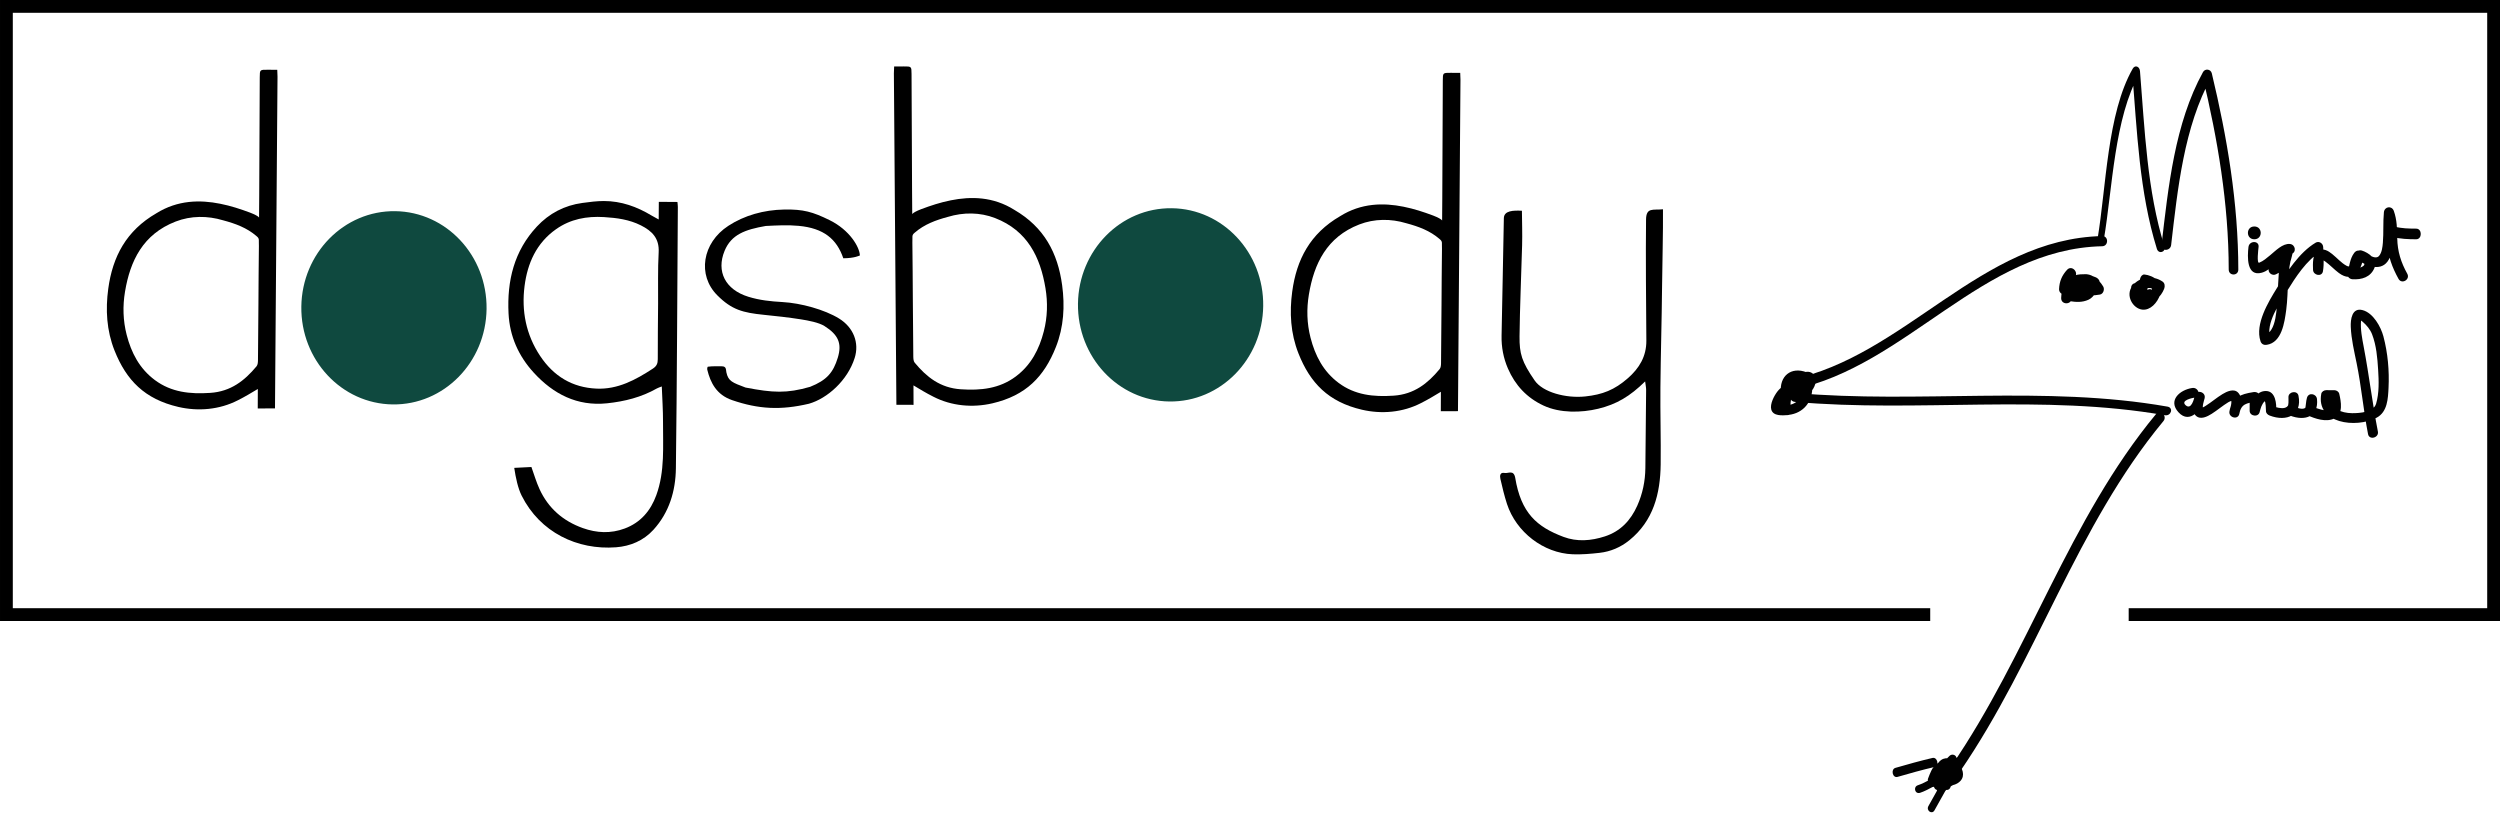<svg height="254" viewBox="0 0 781 254" width="781" xmlns="http://www.w3.org/2000/svg"><g fill="none" fill-rule="evenodd"><g fill-rule="nonzero" transform="translate(33.25 20.75)"><ellipse cx="89.805" cy="75.407" fill="#0f493f" rx="30.187" ry="28.934" transform="matrix(.013 -1 1 .013 13.246 164.232)"/><g fill="#000" transform="translate(0 1)"><path d="m132.763 124.142c.848 2.346 1.522 4.705 2.534 6.905 2.749 5.981 7.35 9.975 13.522 12.176 4.355 1.554 8.724 1.762 13.095.132 4.967-1.853 8.099-5.559 9.866-10.411 2.712-7.448 2.06-15.254 2.094-22.967.016-3.552-.238-7.103-.381-10.996-.611.242-1.1.372-1.523.615-4.836 2.751-10.105 4.071-15.57 4.644-9.331.979-16.784-2.889-22.892-9.558-4.747-5.18-7.53-11.332-7.889-18.507-.511-10.213 1.733-19.521 8.853-27.156 3.818-4.095 8.612-6.608 14.206-7.368 2.235-.304 4.493-.603 6.738-.601 5.402.004 10.318 1.77 14.906 4.546.57.346 1.163.645 2.202 1.219.015-2.094.027-3.723.039-5.511 2.001.015 3.804.027 5.814.042.041.471.133 1.012.129 1.554-.177 27.211-.267 54.423-.609 81.631-.088 7.103-2.081 13.814-7.026 19.235-3.102 3.401-7.218 5.115-11.664 5.456-12.101.926-23.741-4.655-29.495-16.132-1.135-2.261-1.845-5.521-2.316-8.678m44.943-51.296c.039-5.343-.12-10.693.177-16.018.246-4.384-2.058-6.687-5.546-8.44-3.632-1.827-7.53-2.348-11.511-2.589-5.41-.326-10.468.589-15.01 3.791-6.144 4.332-8.915 10.662-9.823 17.728-.996 7.749.425 15.184 4.865 21.861 4.218 6.343 10.052 9.879 17.628 10.207 6.643.289 12.21-2.741 17.586-6.248 1.169-.763 1.541-1.601 1.535-2.938-.019-5.784.058-11.568.099-17.352z"/><path d="m47.27 105.852c-.014-1.649.007-3.913.023-6.085-2.002 1.196-3.988 2.41-6.258 3.542-5.718 2.929-12.354 3.507-18.548 2.071-10.553-2.447-16.275-8.352-19.958-17.617-2.495-6.271-2.841-12.824-1.962-19.304 1.366-10.082 5.653-18.156 15.031-23.583 6.666-4.166 13.671-4.234 19.941-2.979 3.366.673 6.251 1.63 9.329 2.771 3.264 1.255 2.825 1.809 2.812 1.58.019-2.676.041-4.869.051-7.063.055-12.256.107-24.514.165-36.77.011-2.393.022-2.393 2.49-2.379.935.005 1.871.014 2.98.022.032.827.084 1.481.08 2.132-.359 47.75-.62 81.769-.788 103.644m-5.173-32.878c.043-5.944.065-11.89.146-17.834-.111-1.922.299-2.275-.737-3.102-3.002-2.608-6.63-3.93-10.449-4.948-4.862-1.463-10.052-1.459-14.806.379-10.207 3.944-14.226 12.252-15.838 21.941-.74 4.439-.637 8.973.521 13.459 1.453 5.625 3.997 10.546 8.812 14.133 5.127 3.816 10.987 4.427 17.301 4.002 6.443-.433 10.723-3.82 14.467-8.314.377-.452.43-1.244.438-1.884.073-5.94.104-11.886.146-17.831z"/><path d="m480.692 97.402c-4.759 4.682-8.951 7.159-14.664 8.541-5.239 1.266-11.879 1.426-17.065-.985-5.211-2.418-8.859-6.328-11.136-11.586-1.414-3.269-2.063-6.704-1.985-10.286.252-10.868.48-25.807.713-36.673.053-2.378 2.917-2.469 5.644-2.325.027 3.58.161 7.182.061 10.776-.225 8.132-.729 20.329-.806 28.462-.047 5.407.676 7.915 4.735 13.797 2.531 3.668 9.752 5.613 15.782 4.975 5.38-.567 9.165-2.041 13.342-5.707 3.524-3.087 5.797-6.788 5.76-11.728-.084-10.797-.23-27.025-.097-37.824.047-3.891 2.19-2.891 5.289-3.212.072 6.816-.227 17.648-.288 24.42-.095 10.415-.422 20.827-.513 31.243-.074 8.003.18 16.01.083 24.013-.114 9.188-2.267 17.622-9.771 23.709-2.714 2.199-5.866 3.558-9.322 3.945-2.783.312-5.599.554-8.389.451-9.112-.342-17.673-6.935-20.538-15.74-.829-2.553-1.447-5.184-2.054-7.805-.216-.939-.158-2.14 1.297-1.863 1.155.223 2.816-1.08 3.321 1.443 1.81 11.069 6.764 15.406 15.113 18.533 4.219 1.58 8.568 1.246 12.907-.159 4.885-1.588 8.069-4.994 10.121-9.59 1.663-3.724 2.484-7.661 2.528-11.754.083-8.133.172-16.265.238-24.4.011-.73-.161-1.456-.307-2.671z"/><path d="m235.383 58.05s-1.657.882-5.185.883c-2.047-6.007-6.112-9.402-13.957-10.13-3.466-.323-6.787-.131-10.268.04-6.426 1.115-10.757 2.655-12.864 7.773-2.637 6.411.191 12.108 7.44 14.343 3.516 1.086 6.891 1.438 10.71 1.655 5.649.319 13.061 2.334 17.602 5.131 4.537 2.794 6.384 7.6 4.894 12.322-2.22 7.041-8.539 12.659-14.276 14.303-8.816 2.08-15.738 1.72-24.021-1.121-4.846-1.664-6.758-5.411-7.755-9.51-.073-.303.057-.912.181-.931 1.627-.208 2.695-.117 4.336-.128 1.515-.011 1.277 1.067 1.454 1.892.601 2.806 1.917 3.199 5.975 4.743 8.581 1.658 12.883 1.88 20.179-.22 5.227-2.068 7.232-4.479 8.646-9.081 1.36-4.433.208-7.151-4.137-9.897-1.788-1.129-5.091-1.736-7.328-2.095-3.29-.53-8.374-1.119-11.725-1.435-6.426-.662-9.92-1.544-14.43-6.067-6.313-6.289-4.737-16.408 3.44-21.727 5.017-3.264 11.044-4.966 17.416-5.085 5.997-.115 8.932.718 14.212 3.317 6.339 3.121 9.373 8.468 9.459 11.026z"/></g><ellipse cx="332.403" cy="74.509" fill="#0f493f" rx="30.187" ry="28.934" transform="matrix(.013 -1 1 .013 253.612 405.923)"/><g fill="#000"><path d="m246.783 105.698c-.168-21.852-.426-55.842-.783-103.545-.004-.649.047-1.303.08-2.129 1.103-.008 2.033-.016 2.962-.022 2.454-.014 2.465-.014 2.476 2.375.058 12.245.109 24.491.164 36.737.011 2.191.032 4.381.051 7.056-.012.23-.448-.323 2.796-1.578 3.059-1.139 5.927-2.095 9.273-2.767 6.231-1.254 13.194-1.186 19.822 2.976 9.323 5.421 13.583 13.487 14.941 23.561.874 6.473.53 13.02-1.95 19.286-3.66 9.256-9.348 15.157-19.839 17.6-6.157 1.434-12.753.857-18.437-2.069-2.258-1.131-4.23-2.344-6.221-3.539.016 2.172.036 4.434.023 6.08m-.073-15.05c.008.639.061 1.43.436 1.882 3.721 4.489 7.975 7.873 14.38 8.306 6.276.423 12.101-.186 17.198-3.998 4.786-3.584 7.315-8.501 8.759-14.12 1.151-4.481 1.253-9.011.518-13.446-1.603-9.679-5.598-17.98-15.744-21.92-4.725-1.836-9.885-1.84-14.718-.378-3.796 1.017-7.403 2.339-10.387 4.943-1.03.826-.623 1.178-.733 3.098.081 5.939.102 11.879.145 17.817.042 5.94.073 11.88.145 17.816z"/><path d="m416.86 107.719c-.013-1.647.008-3.909.024-6.08-1.99 1.195-3.964 2.408-6.222 3.539-5.684 2.926-12.281 3.504-18.437 2.069-10.492-2.445-16.178-8.344-19.84-17.6-2.48-6.265-2.824-12.811-1.949-19.286 1.358-10.074 5.618-18.14 14.941-23.561 6.627-4.162 13.588-4.23 19.821-2.976 3.346.673 6.214 1.628 9.273 2.767 3.243 1.256 2.808 1.809 2.794 1.578.019-2.675.04-4.865.052-7.056.055-12.245.105-24.491.163-36.737.011-2.389.022-2.389 2.477-2.375.928.005 1.86.014 2.962.022.031.826.083 1.479.08 2.129-.358 47.704-.616 81.693-.783 103.545m-5.141-32.844c.043-5.939.065-11.879.145-17.817-.11-1.92.297-2.272-.733-3.098-2.984-2.606-6.59-3.927-10.388-4.943-4.833-1.462-9.993-1.456-14.718.378-10.146 3.94-14.141 12.241-15.743 21.92-.736 4.435-.635 8.965.518 13.446 1.444 5.62 3.974 10.536 8.76 14.12 5.096 3.813 10.922 4.423 17.198 3.998 6.406-.433 10.66-3.817 14.379-8.306.375-.452.428-1.243.436-1.882.074-5.936.106-11.876.147-17.816z"/></g></g><g fill="#010101" fill-rule="nonzero" transform="translate(553.25 20.75)"><path d="m115.112 2.227c-.759-.252-1.514-.509-2.275-.763 1.514 18.621 2.224 37.861 7.723 55.523.553 1.785 2.918 1.017 2.354-.788-5.427-17.427-6.142-36.353-7.632-54.725-.125-1.496-1.551-2.031-2.275-.763-8.01 14.041-8.261 37.063-11.006 53.289-.319 1.886 1.683 1.89 2 0 2.697-15.943 3.245-37.978 11.112-51.773z"/><path d="m125.014 55.797c2.041-17.506 3.995-36.908 12.545-52.428-.916-.13-1.826-.258-2.742-.388 4.755 19.817 8.17 39.98 8.186 60.48 0 2.046 2.997 2.055 2.997.011-.013-20.772-3.468-41.247-8.284-61.324-.321-1.335-2.094-1.56-2.746-.386-8.837 16.043-10.843 35.931-12.957 54.024-.239 2.026 2.765 2.012 3.0.011z"/><path d="m103.495 53c-38.061.827-61.575 37.461-97.361 44.898-1.978.409-1.151 3.472.817 3.064 35.438-7.363 59.037-43.97 96.537-44.784 2.009-.044 2.022-3.224.007-3.178z"/><path d="m7.486 104.802c38.43 3.392 77.419-2.527 115.556 4.167 1.961.345 2.807-2.345.833-2.692-38.433-6.748-77.661-.852-116.379-4.27-1.998-.177-1.989 2.616-.011 2.794z"/><path d="m92.509 63.529c-1.61 1.755-2.41 3.618-2.508 6.039-.037.95.781 1.715 1.664 1.731 3.726.06 7.397.623 11.112-.028 1.058-.188 1.535-1.648 1.004-2.531-1.418-2.374-3.894-4.398-6.765-3.699-2.853.694-4.504 3.276-4.959 6.145-.131.838.192 1.967 1.156 2.124 2.083.335 3.988.466 5.954-.415 1.861-.839 2.811-3.066 3.447-4.897.334-.959-.367-1.793-1.16-2.125-2.483-1.044-5.075-1.39-7.557-.182-2.403 1.17-3.155 4.149-3.238 6.638-.07 2.225 3.264 2.229 3.337.012.138-4.32 3.297-4.516 6.562-3.145-.386-.71-.771-1.416-1.156-2.125-.988 2.846-2.511 3.369-5.288 2.918.381.705.767 1.416 1.156 2.125.564-3.558 3.53-5.148 5.627-1.643.331-.845.665-1.684.999-2.527-3.377.593-6.826-.039-10.221-.096.552.577 1.108 1.157 1.657 1.731.062-1.5.531-2.519 1.523-3.604 1.483-1.611-.865-4.062-2.345-2.447z"/><path d="m112.582 69.706c1.718 6.279 8.163 5.041 10.249-.231.319-.807.205-1.773-.487-2.25-2.88-1.996-7.132-1.698-9.452 1.36-2.26 2.971.151 7.035 3.088 7.39 2.507.299 4.734-2.098 5.6-4.715 1.315-3.977-2.223-5.955-4.892-6.255-.614-.069-1.171.549-1.336 1.203-.575 2.271-.611 4.66-.617 7.017-.006.847.623 1.709 1.375 1.648.704-.057 1.438-.162 1.974-.776.346-.395.547-1.121.935-1.411 1.502-1.126.123-3.977-1.387-2.844-.433.325-1.224 1.716-1.516 1.743.463.549.92 1.1 1.381 1.648.006-2.072.009-4.141.518-6.139-.445.4-.884.802-1.336 1.202 1.116.126 2.702.407 2.248 2.082-.286 1.04-1.396 2.18-2.314 2.323-1.123.169-2.413-1.09-1.399-2.238 1.453-1.651 4.119-1.522 5.735-.404-.159-.752-.327-1.501-.49-2.252-.948 2.397-4.201 4.71-5.209 1.033-.554-2.003-3.223-1.155-2.666.865z"/><path d="m4.852 101.551c1.444.561 3.106 1.105 4.624.482 1.865-.77 2.469-2.751 2.779-4.576.15-.89-.227-1.55-1.064-1.879-4.914-1.934-8.64 1.194-8.076 6.329.077.701.407 1.257 1.118 1.475 2.852.866 5.791.578 8.016-1.52 1.384-1.306 2.532-3.987 1.074-5.64-1.818-2.053-5.134.214-6.665 1.503-2.932 2.459-3.887 5.956-3.559 9.674.07.806.634 1.557 1.528 1.531 4.801-.139 8.106-3.433 8.283-8.215.03-.706-.483-1.254-1.118-1.474-3.482-1.208-7.452-.731-9.801 2.344-1.007 1.318-2.365 3.887-1.895 5.603.59 2.151 3.522 1.832 5.144 1.743 1.961-.106 1.981-3.159.01-3.051-.791.043-1.898.384-2.592-.171.13.495.257.994.39 1.484.614-4.36 3.666-6.489 7.926-5.012-.374-.492-.751-.982-1.121-1.475-.11 3.093-2.108 5.079-5.214 5.171.504.51 1.014 1.022 1.524 1.53-.2-2.238-.003-4.276 1.294-6.166.55-.814 1.428-1.428 2.248-1.943.434-.275.9-.494 1.361-.715.53-.258.487-.027.16-.192-.587-.295-.157-.539-.427.29-.16.486-.578.898-.94 1.238-1.294 1.222-3.249.993-4.801.522.374.492.747.983 1.118 1.475-.124-1.105-.244-2.45.51-3.38.894-1.107 2.622-.436 3.683-.017-.357-.628-.711-1.253-1.064-1.881-.1.601-.213 2.281-.92 2.571-.781.322-2.001-.322-2.712-.594-1.847-.718-2.644 2.229-.822 2.937z"/><path d="m120.345 108.54c-27.409 33.08-39.918 74.993-64.06 110.119-1.178 1.708 1.601 3.314 2.762 1.624 23.982-34.888 36.35-76.635 63.556-109.479 1.311-1.573-.937-3.854-2.258-2.263z"/><path d="m131.617 100.452c-3.949.599-7.672 3.92-4.306 7.597 3.636 3.971 7.452-1.152 8.175-4.447.417-1.94-2.608-2.779-3.077-.83-.448 1.866-1.309 4.79.348 6.361 1.438 1.364 3.563.256 4.924-.604 1.792-1.131 3.39-2.526 5.203-3.627.892-.542 1.184-.214.778-.833.507.766-.254 2.904-.434 3.682 1.021.279 2.049.554 3.07.832.59-3.217 2.285-3.389 5.271-3.851-.674-.502-1.341-1.001-2.014-1.499-.007 1.442-.007 2.886-.014 4.328-.004 1.728 2.701 2.137 3.125.421.305-1.211.615-2.375 1.504-3.324.385-.411.479 2.784.468 2.919-.048.73.531 1.252 1.167 1.495 5.386 2.045 10.199-.154 8.987-6.206-.35-1.749-3.118-1.302-3.132.401-.007 1.081.166 2.573-.427 3.549-.573.925.003 1.914.941 2.274 4.74 1.82 8.953.29 8.404-5.178-.174-1.677-2.591-2.182-3.129-.421-.376 1.235-.271 2.475-.646 3.708-.184.615.097 1.464.729 1.751 2.476 1.109 5.907 2.322 8.564.986 2.736-1.376 2.003-5.228 1.438-7.655-.156-.665-.847-1.135-1.528-1.137-.854-.003-1.702-.007-2.549-.009-.657 0-1.424.464-1.543 1.133-1.691 9.308 10.884 10.864 17.28 7.479 3.427-1.815 3.569-6.007 3.737-9.357.267-5.315-.229-10.897-1.605-16.056-.795-2.984-3.16-7.309-6.49-8.2-3.376-.901-3.8 2.96-3.706 5.239.154 3.828 1.08 7.649 1.841 11.398 1.493 7.319 2.125 14.779 3.556 22.11.385 1.957 3.458 1.135 3.076-.813-1.719-8.774-2.75-17.664-4.428-26.452-.507-2.681-1.07-5.487-.833-8.222.072-.78.462-.403-.406-.31.028-.003.701.507.903.676 1.233 1.065 2.337 2.366 2.927 3.87 1.371 3.5 1.684 7.464 1.916 11.166.219 3.453.344 7.201-.635 10.563-.781 2.702-5.181 2.986-7.511 2.969-3.254-.021-7.244-1.418-6.553-5.23-.515.377-1.025.754-1.539 1.129.847.003 1.698.005 2.549.007-.511-.378-1.021-.761-1.535-1.139.323 1.379.531 2.591.222 3.982-.27 1.253-5.004-.557-5.535-.795.24.581.483 1.165.729 1.747.376-1.237.267-2.475.643-3.71-1.042-.137-2.081-.28-3.125-.421.097.988.423 2.552-.857 2.96-1.063.339-2.542-.384-3.504-.754.316.761.632 1.518.945 2.276.948-1.546.861-3.359.872-5.108-1.042.136-2.083.267-3.129.401.753 3.774-2.42 3.413-5.056 2.415.389.499.778.995 1.16 1.493.139-2.069-.139-6.173-3.219-6.182-3.094-.009-4.4 3.303-5.004 5.746 1.045.143 2.087.281 3.125.42.007-1.443.011-2.884.017-4.328.004-1.087-1.003-1.652-2.014-1.495-4.157.644-6.702 1.673-7.501 6.007-.35 1.933 2.615 2.798 3.074.83.468-2.031 1.282-4.898-.344-6.648-1.333-1.447-3.594-.358-4.924.451-1.813 1.1-3.41 2.502-5.206 3.634-.316.201-.666.423-1.024.56-.664.259-.17-.113.254.45-.469-.629.257-2.723.433-3.424-1.028-.28-2.049-.554-3.077-.832-.229 1.063-1.073 4.639-2.84 3.099-1.753-1.534 2.007-2.298 2.89-2.434 2.022-.302 1.163-3.284-.843-2.98z"/><path d="m149.174 56.4c-.354 3.043-.637 9.389 4.183 8.034 1.661-.465 3.106-1.784 4.426-2.844 1.001-.796 2.937-3.022 4.323-2.895-.138-1.057-.275-2.112-.409-3.167-4.248 1.335-4.912 3.512-6.17 7.551-.429 1.378 1.146 2.505 2.308 1.827 1.122-.656 2.422-1.109 3.354-2.053 1.131-1.151 1.43-3.206 1.813-4.697.509-2.026-2.391-2.818-3.04-.865-1.531 4.574-1.383 9.76-1.734 14.523-.227 3.005-.148 11.449-4.186 12.05.647.376 1.297.755 1.936 1.131-1.534-4.633 2.951-11.114 5.218-14.784 2.672-4.335 6.108-9.691 10.542-12.355-.791-.466-1.579-.932-2.37-1.398.058 2.266.409 4.393.038 6.661 1.032.147 2.063.292 3.099.439-.035-1.029-.221-2.449.255-3.415-.32.65-.637.049.413.806 1.496 1.079 2.755 2.479 4.241 3.582 4.395 3.271 7.047-.65 7.663-5.021.258-1.845-1.761-2.734-2.879-1.25-1.355 1.798-1.479 4.057-2.074 6.18-.292 1.055.512 1.977 1.516 2.044 2.907.193 5.706-.646 6.893-3.555 1.104-2.721-1.847-4.739-3.921-5.401-1.788-.57-2.648 1.952-1.228 2.941 3.375 2.349 8.186 3.872 10.057-1.072 1.651-4.363.757-9.273 1.194-13.821-1.032.141-2.067.281-3.103.418 1.073 2.995.884 5.962 1.005 9.089.154 4.074 1.562 7.781 3.515 11.294 1.005 1.804 3.739.19 2.727-1.62-1.971-3.546-3.051-6.974-3.127-11.047-.054-2.96-.065-5.743-1.073-8.564-.626-1.745-2.923-1.407-3.099.42-.302 3.154-.062 6.339-.319 9.498-.11 1.324-.303 3.047-1.174 4.111-1.197 1.458-4.001-.786-5.001-1.485-.405.981-.818 1.96-1.225 2.941 3.866 1.238-.127 2.762-2.112 2.628.506.682 1.008 1.365 1.513 2.045.51-1.826.589-3.868 1.751-5.412-.963-.415-1.923-.833-2.882-1.25-.182 1.324-.279 4.684-2.212 3.639-1.685-.911-3.003-2.478-4.492-3.672-1.283-1.031-2.71-1.89-4.327-1.11-1.929.931-1.709 4.339-1.657 6.047.051 1.743 2.789 2.294 3.099.439.423-2.572.141-4.94.076-7.519-.031-1.206-1.314-2.033-2.37-1.397-5.142 3.088-8.987 9.139-12.087 14.165-2.651 4.296-6.91 11.254-5.132 16.608.302.911 1.041 1.266 1.936 1.131 4.74-.704 5.572-7.007 6.095-10.874.784-5.868.148-12.288 2.033-17.945-1.011-.288-2.026-.579-3.044-.865-.207.831-.396 2.869-1.142 3.439-.753.572-1.744.912-2.559 1.387.77.608 1.54 1.216 2.312 1.826.877-2.818.918-4.351 3.962-5.307 1.764-.555 1.331-3.007-.413-3.168-2.291-.211-4.527 2.183-6.157 3.51-1.042.85-2.163 1.855-3.426 2.34-.832.319-.285-4.165-.199-4.914.243-2.049-2.915-2.038-3.155 0z"/><path d="m194.059 53.252c2.472.648 4.976.739 7.503.748 1.912.006 1.919-3.315.01-3.323-2.265-.009-4.504-.046-6.717-.627-1.858-.489-2.657 2.71-.795 3.202z"/><path d="m150.994 54c2.666.007 2.68-3.993.014-4-2.672-.008-2.676 3.993-.014 4z"/><path d="m53.052 220.406c1.419.082 2.419 1.485 3.87 1.638 2.126.225 2.625-3.007 2.854-4.462.159-1.036-.551-1.79-1.575-1.62-1.851.313-3.987.483-5.412 1.888-1.562 1.543-1.608 4.498-1.901 6.526-.133.945.539 1.917 1.568 1.619 1.731-.497 4.302-.78 5.392-2.455.997-1.528.152-4.632.143-6.307-.004-.783-.821-1.587-1.612-1.273-1.505.603-3.299.977-4.631 1.947-1.449 1.062-2.046 2.969-2.684 4.586-.246.623.259 1.5.887 1.62 2.681.513 7.133 1.474 9.286-.954 1.478-1.67.582-3.988-.764-5.39-1.322-1.378-3.601-2.294-5.306-1.093-2.728 1.924-1.874 6.588-1.369 9.342.143.778 1.236 1.28 1.878.789 1.335-1.027 2.907-2.039 3.668-3.63.843-1.777.641-4.034.648-5.946.003-1.153-1.382-1.734-2.18-.937-2.283 2.292-4.07 3.867-4.924 7.145-.286 1.108.897 2.077 1.878 1.49 1.112-.669 2.602-1.081 3.578-1.957 1-.899 1.213-3.266 1.598-4.45-.415.319-.824.639-1.236.958.047 0 .094 0 .143.002 1.648.003 1.658-2.62.007-2.625-.96-.002-1.924-.005-2.887-.009-.678-.002-1.302.591-1.279 1.306.067 2.311.578 4.656.94 6.932.176 1.108 1.871 1.305 2.336.321 1.016-2.151 1.744-4.419 2.761-6.569.521-1.11-.316-2.101-1.439-1.937-1.86.272-4.03.365-5.535 1.667-1.216 1.053-1.774 3.186-2.561 4.55-.618 1.072.386 2.11 1.439 1.935 2.003-.335 4.382-.493 5.904-2.046 1.598-1.638 1.449-4.605 1.458-6.718.006-1.188-1.372-1.678-2.18-.933-1.734 1.601-5.784 6.392-2.448 8.55 1.063.687 2.385.024 3.103-.856 1.283-1.584 1.488-3.847 1.521-5.819.017-.913-1.126-1.757-1.92-1.139-1.229.952-2.622 1.921-3.282 3.402-.668 1.495-.684 3.297-.983 4.886-.166.859.581 2.045 1.568 1.622 1.482-.634 3.054-1.327 3.695-2.955.591-1.499.691-2.827 1.661-4.213.867-1.239-1-2.625-2.003-1.599-.588.6-1.213.991-1.837 1.536-1.378 1.198-2.416 2.751-3.661 4.086-1.146 1.218.655 3.084 1.801 1.862 1.127-1.201 2.09-2.561 3.253-3.73.698-.69 1.541-1.172 2.249-1.89-.671-.532-1.336-1.064-2.003-1.597-.794 1.137-1.342 2.333-1.618 3.707-.269 1.348-.957 1.722-2.206 2.255.521.542 1.043 1.081 1.565 1.62.259-1.363.372-2.765.708-4.11.282-1.156 1.521-1.947 2.379-2.61-.635-.381-1.276-.761-1.914-1.143-.027 1.187-.087 2.429-.565 3.534-.356.811-.658.484-.169.926-.827-.748 2.485-4.067 2.914-4.464-.728-.315-1.456-.623-2.18-.936-.01 1.467.263 3.871-.864 5.021-.976 1.004-3.356 1.004-4.618 1.215.481.645.96 1.288 1.439 1.933.694-1.198 1.153-2.835 2.037-3.89.85-1.016 3.382-.958 4.532-1.123-.482-.647-.96-1.292-1.439-1.935-1.017 2.147-1.751 4.421-2.765 6.57.781.108 1.559.213 2.34.321-.329-2.047-.788-4.153-.854-6.232-.428.44-.854.876-1.282 1.309.96.004 1.927.007 2.887.011 1.648.004 1.655-2.62.007-2.625-.046 0-.099 0-.146 0-.588 0-1.053.402-1.233.959-.266.821-.515 1.649-.747 2.479-.067.252-.485 1.156-.189.815.12-.141-.578.237-.774.325-.794.345-1.545.778-2.289 1.224.625.496 1.252.989 1.874 1.487.731-2.797 2.313-4.03 4.263-5.985-.727-.311-1.458-.623-2.179-.934-.004 1.538.139 3.218-.336 4.703-.356 1.113-1.867 1.966-2.711 2.612.625.262 1.249.526 1.877.79-.302-1.647-1.073-4.976.229-6.392.196-.209.462-.232.788-.155.471.11.887.382 1.263.727.372.343.708.82.834 1.178.169.497.113.544-.04.715-1.269 1.434-5.153.472-6.698.177.295.542.591 1.079.887 1.619.388-.978.79-2.495 1.684-3.151 1.073-.782 2.628-1.068 3.841-1.55-.539-.427-1.08-.849-1.615-1.273.006 1.52.452 3.462.229 4.893-.08.489-3.104 1.121-3.881 1.347.519.54 1.047 1.08 1.568 1.621.239-1.678.269-3.823 1.179-5.3.668-1.088 3.296-1.106 4.346-1.282-.525-.542-1.047-1.082-1.568-1.621-.116.749-.159 1.993-.641 2.622.239-.315.094-.158-.462-.512-1-.632-1.96-1.137-3.152-1.21-1.648-.103-1.645 2.526-.003 2.625z"/><path d="m50.448 216.033c-3.878.91-7.721 1.983-11.561 3.097-1.55.451-.901 3.274.656 2.82 3.836-1.115 7.682-2.186 11.558-3.097 1.572-.368.91-3.189-.653-2.82z"/><path d="m53.411 221.077c-2.665.884-4.863 2.601-7.514 3.482-1.574.525-.906 2.896.689 2.363 2.665-.886 4.863-2.602 7.514-3.485 1.582-.525.907-2.893-.688-2.36z"/><path d="m53.92 222.597c-1.578 2.824-3.153 5.646-4.731 8.468-.791 1.416 1.108 2.74 1.892 1.337 1.578-2.823 3.156-5.644 4.731-8.465.79-1.416-1.11-2.744-1.891-1.34z"/></g><path d="m603 192c-14.667 0-29.333 0-44 0h-557v-190h777v190h-114" stroke="#000" stroke-width="4"/></g></svg>